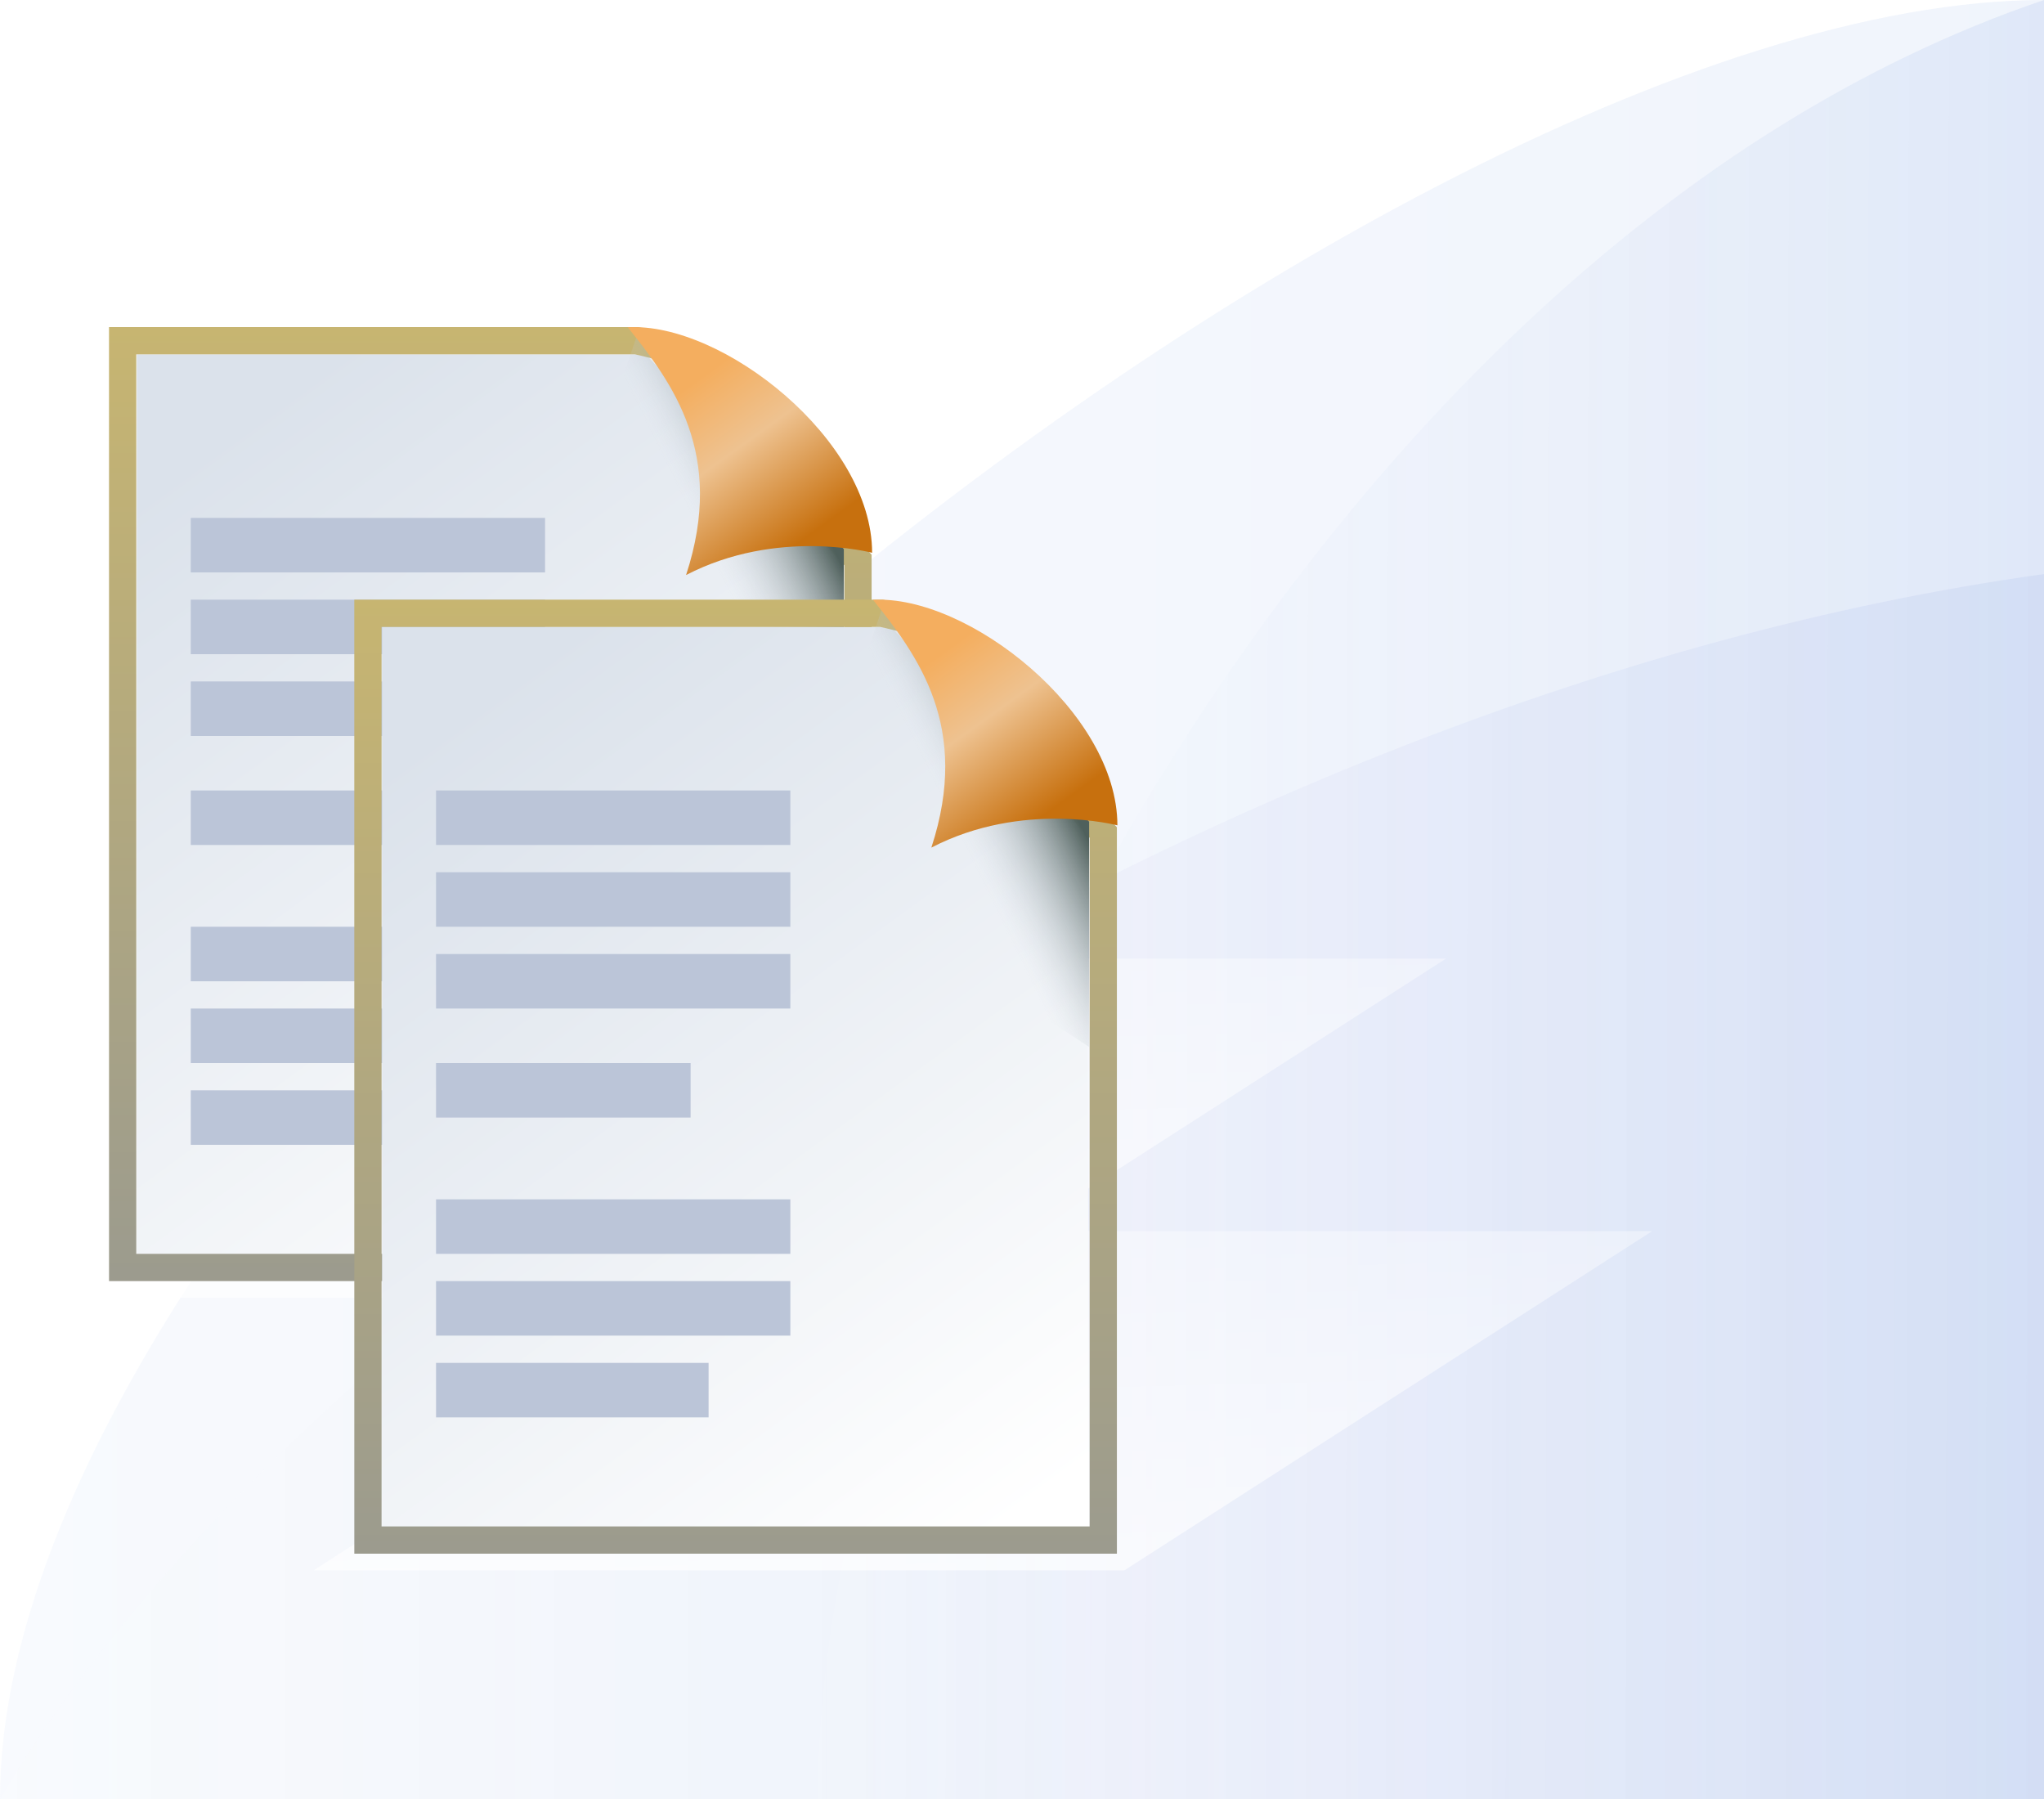 <?xml version="1.0" encoding="UTF-8" standalone="no"?>
<svg
   xmlns:dc="http://purl.org/dc/elements/1.1/"
   xmlns:cc="http://creativecommons.org/ns#"
   xmlns:rdf="http://www.w3.org/1999/02/22-rdf-syntax-ns#"
   xmlns:svg="http://www.w3.org/2000/svg"
   xmlns="http://www.w3.org/2000/svg"
   xmlns:xlink="http://www.w3.org/1999/xlink"
   xmlns:sodipodi="http://sodipodi.sourceforge.net/DTD/sodipodi-0.dtd"
   xmlns:inkscape="http://www.inkscape.org/namespaces/inkscape"
   inkscape:export-ydpi="90"
   inkscape:export-xdpi="90"
   inkscape:export-filename="/Users/d021678/git/eclipse.jdt.ui/org.eclipse.jdt.ui/icons/full/wizban/newclass_wiz2.png"
   sodipodi:docname="saveas_wiz.svg"
   inkscape:version="1.0rc1 (09960d6, 2020-04-09)"
   version="1.1"
   id="svg2"
   height="66"
   width="75">
  <defs
     id="defs4">
    <linearGradient
       id="linearGradient4541"
       inkscape:collect="always">
      <stop
         id="stop4543"
         offset="0"
         style="stop-color:#a1adb2;stop-opacity:1" />
      <stop
         id="stop4545"
         offset="1"
         style="stop-color:#000000;stop-opacity:0;" />
    </linearGradient>
    <linearGradient
       id="linearGradient4972"
       inkscape:collect="always">
      <stop
         id="stop4974"
         offset="0"
         style="stop-color:#ffffff;stop-opacity:1" />
      <stop
         id="stop4976"
         offset="1"
         style="stop-color:#f5f8fd;stop-opacity:1" />
    </linearGradient>
    <linearGradient
       id="linearGradient4964"
       inkscape:collect="always">
      <stop
         id="stop4966"
         offset="0"
         style="stop-color:#ffffff;stop-opacity:1" />
      <stop
         id="stop4968"
         offset="1"
         style="stop-color:#e8eefa;stop-opacity:1" />
    </linearGradient>
    <linearGradient
       id="linearGradient4956"
       inkscape:collect="always">
      <stop
         id="stop4958"
         offset="0"
         style="stop-color:#fcfdfe;stop-opacity:1" />
      <stop
         id="stop4960"
         offset="1"
         style="stop-color:#dee6f8;stop-opacity:1" />
    </linearGradient>
    <filter
       id="filter8854"
       inkscape:label="Drop Shadow"
       style="color-interpolation-filters:sRGB">
      <feFlood
         id="feFlood8856"
         result="flood"
         flood-color="rgb(244,248,254)"
         flood-opacity="0.933" />
      <feComposite
         id="feComposite8858"
         result="composite1"
         operator="in"
         in2="SourceGraphic"
         in="flood" />
      <feGaussianBlur
         id="feGaussianBlur8860"
         result="blur"
         stdDeviation="1.2"
         in="composite1" />
      <feOffset
         id="feOffset8862"
         result="offset"
         dy="3"
         dx="-1" />
      <feComposite
         id="feComposite8864"
         result="composite2"
         operator="over"
         in2="offset"
         in="SourceGraphic" />
    </filter>
    <linearGradient
       id="linearGradient6122">
      <stop
         id="stop6124"
         offset="0"
         style="stop-color:#c0c0c0;stop-opacity:1" />
      <stop
         style="stop-color:#adadad;stop-opacity:1"
         offset="0.5"
         id="stop6132" />
      <stop
         id="stop6126"
         offset="1"
         style="stop-color:#808080;stop-opacity:1" />
    </linearGradient>
    <linearGradient
       id="linearGradient7087">
      <stop
         id="stop7089"
         offset="0"
         style="stop-color:#17325d;stop-opacity:1;" />
      <stop
         style="stop-color:#b4d0e2;stop-opacity:1"
         offset="0.25"
         id="stop7091" />
      <stop
         style="stop-color:#b7d2e4;stop-opacity:1"
         offset="0.5"
         id="stop7093" />
      <stop
         id="stop7095"
         offset="0.75"
         style="stop-color:#acc9de;stop-opacity:1" />
      <stop
         id="stop7097"
         offset="1"
         style="stop-color:#3e72a7;stop-opacity:1" />
    </linearGradient>
    <mask
       maskUnits="userSpaceOnUse"
       id="mask7366">
      <path
         sodipodi:nodetypes="ccccccc"
         inkscape:connector-curvature="0"
         id="path7368"
         d="m -16.593,1040.862 9.99,0 0,10.002 -2.983,3.038 -5.966,0 c -0.53,-0.022 -1.041,-0.552 -1.041,-1.038 z"
         style="fill:#ffffff;fill-opacity:1;stroke:#ffffff;stroke-width:1;stroke-linecap:butt;stroke-linejoin:miter;stroke-miterlimit:4;stroke-opacity:1;stroke-dashoffset:0;display:inline" />
    </mask>
    <linearGradient
       id="linearGradient7584-5">
      <stop
         style="stop-color:#f9cd5f;stop-opacity:1"
         offset="0"
         id="stop7586-4" />
      <stop
         style="stop-color:#fbf0b4;stop-opacity:1"
         offset="1"
         id="stop7588-5" />
    </linearGradient>
    <linearGradient
       id="linearGradient7592-1">
      <stop
         style="stop-color:#bd8416;stop-opacity:1"
         offset="0"
         id="stop7594-6" />
      <stop
         style="stop-color:#a66b10;stop-opacity:1"
         offset="1"
         id="stop7596-9" />
    </linearGradient>
    <linearGradient
       id="linearGradient10798-1-9-3-7-6-6-6-2-6-7-98-9-4-1">
      <stop
         id="stop10800-5-2-1-8-20-4-0-2-1-9-0-0-1-1"
         offset="0"
         style="stop-color:#5aad60;stop-opacity:1;" />
      <stop
         style="stop-color:#5bb26a;stop-opacity:1;"
         offset="0.5"
         id="stop10806-6-8-5-3-9-2-2-7-0-4-2-7-8-9" />
      <stop
         id="stop10802-1-5-3-0-4-6-8-5-5-6-69-6-4-0"
         offset="1"
         style="stop-color:#a4c589;stop-opacity:1" />
    </linearGradient>
    <mask
       id="mask7366-4"
       maskUnits="userSpaceOnUse">
      <path
         style="fill:#ffffff;fill-opacity:1;stroke:#ffffff;stroke-width:1;stroke-linecap:butt;stroke-linejoin:miter;stroke-miterlimit:4;stroke-opacity:1;stroke-dashoffset:0;display:inline"
         d="m -16.593,1040.862 9.99,0 0,10.002 -2.983,3.038 -5.966,0 c -0.53,-0.022 -1.041,-0.552 -1.041,-1.038 z"
         id="path7368-2"
         inkscape:connector-curvature="0"
         sodipodi:nodetypes="ccccccc" />
    </mask>
    <linearGradient
       y2="1041.911"
       x2="4.778"
       y1="1039.812"
       x1="4.778"
       gradientTransform="translate(-20,0)"
       gradientUnits="userSpaceOnUse"
       id="linearGradient9331"
       xlink:href="#linearGradient7087"
       inkscape:collect="always" />
    <linearGradient
       inkscape:collect="always"
       xlink:href="#linearGradient7087"
       id="linearGradient9333"
       gradientUnits="userSpaceOnUse"
       gradientTransform="translate(-18,4.7e-5)"
       x1="4.778"
       y1="1039.812"
       x2="4.778"
       y2="1041.911" />
    <linearGradient
       inkscape:collect="always"
       xlink:href="#linearGradient7087"
       id="linearGradient9335"
       gradientUnits="userSpaceOnUse"
       gradientTransform="translate(-16,4.7e-5)"
       x1="4.778"
       y1="1039.812"
       x2="4.778"
       y2="1041.911" />
    <linearGradient
       inkscape:collect="always"
       xlink:href="#linearGradient7087"
       id="linearGradient9337"
       gradientUnits="userSpaceOnUse"
       gradientTransform="translate(-14,4.7e-5)"
       x1="4.778"
       y1="1039.812"
       x2="4.778"
       y2="1041.911" />
    <linearGradient
       inkscape:collect="always"
       xlink:href="#linearGradient7087"
       id="linearGradient9339"
       gradientUnits="userSpaceOnUse"
       gradientTransform="translate(-12,4.7e-5)"
       x1="4.778"
       y1="1039.812"
       x2="4.778"
       y2="1041.911" />
    <linearGradient
       inkscape:collect="always"
       xlink:href="#linearGradient4956"
       id="linearGradient68073"
       x1="88.22"
       y1="1042.797"
       x2="163.22"
       y2="1042.797"
       gradientUnits="userSpaceOnUse"
       gradientTransform="translate(-80,0)" />
    <linearGradient
       inkscape:collect="always"
       xlink:href="#linearGradient4964"
       id="linearGradient68075"
       x1="94.47"
       y1="1032.267"
       x2="163.22"
       y2="1032.267"
       gradientUnits="userSpaceOnUse"
       gradientTransform="translate(-80,0)" />
    <linearGradient
       inkscape:collect="always"
       xlink:href="#linearGradient4972"
       id="linearGradient68077"
       x1="88.22"
       y1="1032.267"
       x2="152.722"
       y2="1032.267"
       gradientUnits="userSpaceOnUse"
       gradientTransform="translate(-80,0)" />
    <filter
       style="color-interpolation-filters:sRGB"
       inkscape:label="Drop Shadow"
       id="filter8854-9">
      <feFlood
         flood-opacity="0.933"
         flood-color="rgb(244,248,254)"
         result="flood"
         id="feFlood8856-0" />
      <feComposite
         in="flood"
         in2="SourceGraphic"
         operator="in"
         result="composite1"
         id="feComposite8858-2" />
      <feGaussianBlur
         in="composite1"
         stdDeviation="1.2"
         result="blur"
         id="feGaussianBlur8860-3" />
      <feOffset
         dx="-1"
         dy="3"
         result="offset"
         id="feOffset8862-2" />
      <feComposite
         in="SourceGraphic"
         in2="offset"
         operator="over"
         result="composite2"
         id="feComposite8864-3" />
    </filter>
    <linearGradient
       id="linearGradient10798-1-9-3-7-6-8-9-0-9-1">
      <stop
         style="stop-color:#7564b1;stop-opacity:1"
         offset="0"
         id="stop10800-5-2-1-8-20-6-4-9-8-2" />
      <stop
         id="stop10806-6-8-5-3-9-24-8-4-3-2"
         offset="0.5"
         style="stop-color:#5d4aa1;stop-opacity:1" />
      <stop
         style="stop-color:#9283c3;stop-opacity:1"
         offset="1"
         id="stop10802-1-5-3-0-4-8-4-2-9-2" />
    </linearGradient>
    <linearGradient
       id="linearGradient7540-2-3-8-7">
      <stop
         style="stop-color:#ffffff;stop-opacity:0.502"
         offset="0"
         id="stop7542-8-7-5-3" />
      <stop
         id="stop7544-8-2-0-5"
         offset="0.476"
         style="stop-color:#ffffff;stop-opacity:1" />
      <stop
         id="stop7546-1-7-9-5"
         offset="0.5"
         style="stop-color:#ffffff;stop-opacity:0" />
      <stop
         style="stop-color:#ffffff;stop-opacity:0;"
         offset="1"
         id="stop7548-98-9-2-4" />
    </linearGradient>
    <linearGradient
       id="linearGradient7272-66-4-5-5-5-8"
       inkscape:collect="always">
      <stop
         id="stop7274-6-0-1-7-4-7"
         offset="0"
         style="stop-color:#8f6c10;stop-opacity:1" />
      <stop
         id="stop7276-66-6-3-9-1-4"
         offset="1"
         style="stop-color:#c9a645;stop-opacity:1" />
    </linearGradient>
    <linearGradient
       inkscape:collect="always"
       xlink:href="#linearGradient7540-2-3-8-7"
       id="linearGradient10540"
       gradientUnits="userSpaceOnUse"
       x1="-22.454"
       y1="1030.341"
       x2="-10.16"
       y2="1030.341" />
    <linearGradient
       inkscape:collect="always"
       xlink:href="#linearGradient7540-2-3-8-7"
       id="linearGradient10542"
       gradientUnits="userSpaceOnUse"
       gradientTransform="matrix(0,1,-1,0,1014.034,1046.648)"
       x1="-22.454"
       y1="1030.341"
       x2="-10.16"
       y2="1030.341" />
    <linearGradient
       inkscape:collect="always"
       xlink:href="#linearGradient7272-66-4-5-5-5-8"
       id="linearGradient10544"
       gradientUnits="userSpaceOnUse"
       gradientTransform="matrix(0.956,0,0,0.956,-0.72,45.488)"
       x1="-15.946"
       y1="1037.466"
       x2="-15.946"
       y2="1023.257" />
    <mask
       maskUnits="userSpaceOnUse"
       id="mask10620">
      <path
         sodipodi:type="arc"
         style="font-size:13.589px;font-style:normal;font-weight:normal;line-height:125%;letter-spacing:0px;word-spacing:0px;fill:#ffffff;fill-opacity:1;stroke:#ffffff;stroke-width:2.166;stroke-linecap:round;stroke-linejoin:round;stroke-miterlimit:4;stroke-opacity:1;stroke-dasharray:none;stroke-dashoffset:0;display:inline;font-family:Sans"
         id="path10622"
         sodipodi:cx="388.125"
         sodipodi:cy="468.23718"
         sodipodi:rx="10.625"
         sodipodi:ry="10.625"
         d="m 398.75,468.237 a 10.625,10.625 0 1 1 -21.25,0 10.625,10.625 0 1 1 21.25,0 z"
         transform="matrix(0.555,0,0,0.555,-206.96,787.087)" />
    </mask>
    <linearGradient
       id="linearGradient4528-9-5-7-9-7-3">
      <stop
         style="stop-color:#e0c576;stop-opacity:1;"
         offset="0"
         id="stop4530-0-5-0-5-8-4" />
      <stop
         style="stop-color:#9e7916;stop-opacity:1"
         offset="1"
         id="stop4532-7-9-3-3-6-1" />
    </linearGradient>
    <linearGradient
       id="linearGradient6281-8-0-1-6-6-4-2-8-0">
      <stop
         id="stop6283-0-2-2-1-2-0-1-6-0"
         offset="0"
         style="stop-color:#f7f9fb;stop-opacity:1" />
      <stop
         id="stop6285-5-0-9-7-6-9-9-1-9"
         offset="1"
         style="stop-color:#ffd680;stop-opacity:1" />
    </linearGradient>
    <linearGradient
       gradientTransform="translate(-88.22,-999.267)"
       gradientUnits="userSpaceOnUse"
       y2="1032.267"
       x2="163.22"
       y1="1032.267"
       x1="88.22"
       id="linearGradient4978"
       xlink:href="#linearGradient4972-7"
       inkscape:collect="always" />
    <linearGradient
       id="linearGradient4972-7"
       inkscape:collect="always">
      <stop
         id="stop4974-8"
         offset="0"
         style="stop-color:#b8ccf1;stop-opacity:0.102" />
      <stop
         id="stop4976-1"
         offset="1"
         style="stop-color:#6e97e2;stop-opacity:0.102" />
    </linearGradient>
    <linearGradient
       gradientTransform="translate(-88.22,-999.267)"
       gradientUnits="userSpaceOnUse"
       y2="1032.267"
       x2="163.22"
       y1="1032.184"
       x1="118.386"
       id="linearGradient4970"
       xlink:href="#linearGradient4964-3"
       inkscape:collect="always" />
    <linearGradient
       id="linearGradient4964-3"
       inkscape:collect="always">
      <stop
         id="stop4966-1"
         offset="0"
         style="stop-color:#ffffff;stop-opacity:0.349" />
      <stop
         id="stop4968-1"
         offset="1"
         style="stop-color:#91ade6;stop-opacity:1" />
    </linearGradient>
    <linearGradient
       gradientTransform="translate(-88.22,-999.267)"
       gradientUnits="userSpaceOnUse"
       y2="1042.797"
       x2="163.22"
       y1="1042.797"
       x1="88.22"
       id="linearGradient4962"
       xlink:href="#linearGradient4956-2"
       inkscape:collect="always" />
    <linearGradient
       id="linearGradient4956-2"
       inkscape:collect="always">
      <stop
         id="stop4958-5"
         offset="0"
         style="stop-color:#fcfdfe;stop-opacity:0.256" />
      <stop
         id="stop4960-6"
         offset="1"
         style="stop-color:#98aae7;stop-opacity:0.404" />
    </linearGradient>
    <linearGradient
       id="linearGradient3827">
      <stop
         style="stop-color:#ffffff;stop-opacity:0;"
         offset="0"
         id="stop3829" />
      <stop
         id="stop3835"
         offset="0.601"
         style="stop-color:#ffffff;stop-opacity:1;" />
      <stop
         style="stop-color:#ffffff;stop-opacity:0;"
         offset="1"
         id="stop3831" />
    </linearGradient>
    <linearGradient
       id="linearGradient10798-1-9-3-7-6-8-9-0-9-1-0">
      <stop
         style="stop-color:#f3faed;stop-opacity:1"
         offset="0"
         id="stop10800-5-2-1-8-20-6-4-9-8-2-9" />
      <stop
         id="stop10806-6-8-5-3-9-24-8-4-3-2-4"
         offset="0.659"
         style="stop-color:#e7f4da;stop-opacity:1" />
      <stop
         style="stop-color:#67bf1f;stop-opacity:1"
         offset="1"
         id="stop10802-1-5-3-0-4-8-4-2-9-2-5" />
    </linearGradient>
    <linearGradient
       gradientTransform="matrix(0,1,-1,0,1034.362,967.361)"
       gradientUnits="userSpaceOnUse"
       y2="1008.362"
       x2="60"
       y1="1007.862"
       x1="41"
       id="linearGradient5885"
       xlink:href="#linearGradient4541"
       inkscape:collect="always" />
    <linearGradient
       id="linearGradient11146-4-4-4-6-2">
      <stop
         style="stop-color:#faefba;stop-opacity:1"
         offset="0"
         id="stop11150-4-72-3-9-7" />
      <stop
         id="stop11152-9-0-7-3-8"
         offset="1"
         style="stop-color:#9e6542;stop-opacity:1" />
    </linearGradient>
    <linearGradient
       id="linearGradient10507">
      <stop
         id="stop10509"
         offset="0"
         style="stop-color:#5f392d;stop-opacity:1" />
      <stop
         style="stop-color:#9e7058;stop-opacity:1"
         offset="0.182"
         id="stop10511" />
      <stop
         style="stop-color:#794f40;stop-opacity:1"
         offset="0.364"
         id="stop10513" />
      <stop
         style="stop-color:#794f40;stop-opacity:1"
         offset="0.5"
         id="stop10515" />
      <stop
         style="stop-color:#794f40;stop-opacity:1"
         offset="0.636"
         id="stop10517" />
      <stop
         id="stop10519"
         offset="0.818"
         style="stop-color:#9e7058;stop-opacity:1" />
      <stop
         id="stop10522"
         offset="1"
         style="stop-color:#5f392d;stop-opacity:1" />
    </linearGradient>
    <linearGradient
       gradientTransform="matrix(1,0,-0.728,1,733.403,2)"
       gradientUnits="userSpaceOnUse"
       y2="1006.362"
       x2="61.727"
       y1="1039.362"
       x1="63.735"
       id="linearGradient4462"
       xlink:href="#linearGradient4456"
       inkscape:collect="always" />
    <linearGradient
       id="linearGradient4456"
       inkscape:collect="always">
      <stop
         id="stop4458"
         offset="0"
         style="stop-color:#ffffff;stop-opacity:0.659" />
      <stop
         id="stop4460"
         offset="1"
         style="stop-color:#ffffff;stop-opacity:0.369" />
    </linearGradient>
    <filter
       height="1.218"
       y="-0.109"
       width="1.126"
       x="-0.063"
       id="filter4606"
       style="color-interpolation-filters:sRGB"
       inkscape:collect="always">
      <feGaussianBlur
         id="feGaussianBlur4608"
         stdDeviation="1.541"
         inkscape:collect="always" />
    </filter>
    <linearGradient
       id="linearGradient11146-4-4-4-6-2-8">
      <stop
         style="stop-color:#faefba;stop-opacity:1"
         offset="0"
         id="stop11150-4-72-3-9-7-2" />
      <stop
         id="stop11152-9-0-7-3-8-0"
         offset="1"
         style="stop-color:#ad6e48;stop-opacity:1" />
    </linearGradient>
    <linearGradient
       id="linearGradient4368">
      <stop
         style="stop-color:#9c7561;stop-opacity:1"
         offset="0"
         id="stop4370" />
      <stop
         id="stop4372"
         offset="0.182"
         style="stop-color:#966d59;stop-opacity:1" />
      <stop
         id="stop4374"
         offset="0.364"
         style="stop-color:#8c6250;stop-opacity:1" />
      <stop
         id="stop4376"
         offset="0.5"
         style="stop-color:#794f40;stop-opacity:1" />
      <stop
         id="stop4378"
         offset="0.636"
         style="stop-color:#8c6250;stop-opacity:1" />
      <stop
         style="stop-color:#966d59;stop-opacity:1"
         offset="0.818"
         id="stop4380" />
      <stop
         style="stop-color:#99705c;stop-opacity:1"
         offset="1"
         id="stop4382" />
    </linearGradient>
    <linearGradient
       gradientTransform="matrix(1.441,0,0,1.385,-50.426,-404.381)"
       gradientUnits="userSpaceOnUse"
       y2="1025.267"
       x2="62.22"
       y1="1021.267"
       x1="59.22"
       id="linearGradient4264"
       xlink:href="#linearGradient4258"
       inkscape:collect="always" />
    <linearGradient
       id="linearGradient4258"
       inkscape:collect="always">
      <stop
         id="stop4260"
         offset="0"
         style="stop-color:#f4ae5f;stop-opacity:1;" />
      <stop
         style="stop-color:#eec290;stop-opacity:1"
         offset="0.415"
         id="stop4266" />
      <stop
         id="stop4262"
         offset="1"
         style="stop-color:#c7700e;stop-opacity:1" />
    </linearGradient>
    <linearGradient
       y2="1023.162"
       x2="47.43"
       y1="1020.899"
       x1="52.166"
       gradientTransform="matrix(0.801,0,0,0.788,-2.238,211.92)"
       gradientUnits="userSpaceOnUse"
       id="linearGradient4240"
       xlink:href="#linearGradient6411"
       inkscape:collect="always" />
    <linearGradient
       id="linearGradient6411"
       inkscape:collect="always">
      <stop
         id="stop6413"
         offset="0"
         style="stop-color:#4f605c;stop-opacity:1" />
      <stop
         id="stop6415"
         offset="1"
         style="stop-color:#dbe2eb;stop-opacity:0" />
    </linearGradient>
    <linearGradient
       y2="1052.323"
       x2="10.545"
       y1="1038.578"
       x1="10.545"
       gradientTransform="matrix(2.689,0,0,2.649,-1.284,-1742.922)"
       gradientUnits="userSpaceOnUse"
       id="linearGradient4238"
       xlink:href="#linearGradient4902"
       inkscape:collect="always" />
    <linearGradient
       inkscape:collect="always"
       id="linearGradient4902">
      <stop
         style="stop-color:#c7b571;stop-opacity:1;"
         offset="0"
         id="stop4904" />
      <stop
         style="stop-color:#9a9a8f;stop-opacity:1"
         offset="1"
         id="stop4906" />
    </linearGradient>
    <linearGradient
       gradientTransform="matrix(0.759,0,0,0.754,-0.168,247.866)"
       gradientUnits="userSpaceOnUse"
       y2="1014.139"
       x2="22.53"
       y1="1052.448"
       x1="50.703"
       id="linearGradient6375-6"
       xlink:href="#linearGradient4994"
       inkscape:collect="always" />
    <linearGradient
       inkscape:collect="always"
       id="linearGradient4994">
      <stop
         style="stop-color:#ffffff;stop-opacity:1"
         offset="0"
         id="stop4996" />
      <stop
         style="stop-color:#dbe2eb;stop-opacity:1"
         offset="1"
         id="stop4998" />
    </linearGradient>
    <linearGradient
       y2="1014.139"
       x2="22.53"
       y1="1052.448"
       x1="50.703"
       gradientTransform="matrix(0.759,0,0,0.754,-0.168,247.866)"
       gradientUnits="userSpaceOnUse"
       id="linearGradient4923"
       xlink:href="#linearGradient4994"
       inkscape:collect="always" />
    <linearGradient
       y2="1052.323"
       x2="10.545"
       y1="1038.578"
       x1="10.545"
       gradientTransform="matrix(2.689,0,0,2.649,-1.284,-1742.922)"
       gradientUnits="userSpaceOnUse"
       id="linearGradient4925"
       xlink:href="#linearGradient4902"
       inkscape:collect="always" />
    <linearGradient
       y2="1023.162"
       x2="47.43"
       y1="1020.899"
       x1="52.166"
       gradientTransform="matrix(0.801,0,0,0.788,-2.238,211.92)"
       gradientUnits="userSpaceOnUse"
       id="linearGradient4927"
       xlink:href="#linearGradient6411"
       inkscape:collect="always" />
    <linearGradient
       y2="1025.267"
       x2="62.22"
       y1="1021.267"
       x1="59.22"
       gradientTransform="matrix(1.441,0,0,1.385,-50.426,-404.381)"
       gradientUnits="userSpaceOnUse"
       id="linearGradient4929"
       xlink:href="#linearGradient4258"
       inkscape:collect="always" />
    <filter
       height="1.218"
       y="-0.109"
       width="1.126"
       x="-0.063"
       id="filter4606-5"
       style="color-interpolation-filters:sRGB"
       inkscape:collect="always">
      <feGaussianBlur
         id="feGaussianBlur4608-0"
         stdDeviation="1.541"
         inkscape:collect="always" />
    </filter>
    <linearGradient
       y2="1006.362"
       x2="61.727"
       y1="1039.362"
       x1="63.735"
       gradientTransform="matrix(1,0,-0.728,1,733.403,2)"
       gradientUnits="userSpaceOnUse"
       id="linearGradient4345"
       xlink:href="#linearGradient4456"
       inkscape:collect="always" />
  </defs>
  <sodipodi:namedview
     inkscape:document-rotation="0"
     inkscape:bbox-nodes="true"
     inkscape:snap-bbox="true"
     inkscape:snap-global="true"
     inkscape:guide-bbox="true"
     showguides="true"
     inkscape:window-maximized="1"
     inkscape:window-y="23"
     inkscape:window-x="0"
     inkscape:window-height="1035"
     inkscape:window-width="1920"
     showgrid="true"
     inkscape:current-layer="layer3"
     inkscape:document-units="px"
     inkscape:cy="33"
     inkscape:cx="74"
     inkscape:zoom="9.0789474"
     inkscape:pageshadow="2"
     inkscape:pageopacity="0"
     borderopacity="1.0"
     bordercolor="#666666"
     pagecolor="#bcbcbc"
     id="base">
    <inkscape:grid
       snapvisiblegridlinesonly="true"
       enabled="true"
       visible="true"
       empspacing="5"
       id="grid4112"
       type="xygrid" />
  </sodipodi:namedview>
  <g
     sodipodi:insensitive="true"
     style="display:inline"
     inkscape:label="Background"
     id="layer2"
     inkscape:groupmode="layer">
    <path
       style="display:inline;fill:url(#linearGradient4978);fill-opacity:1;stroke:none"
       d="M 75,0 75,66 1e-6,66 C 1e-6,41.205 50.01,0 75,0 Z"
       id="rect4113-1"
       inkscape:connector-curvature="0"
       sodipodi:nodetypes="cccc" />
    <path
       style="display:inline;opacity:0.404;fill:url(#linearGradient4962);fill-opacity:1;stroke:none"
       d="M 75,21.061 75,66 1e-6,66 C 10.625,47.804 43.51,25.436 75,21.061 Z"
       id="rect4113-1-0"
       inkscape:connector-curvature="0"
       sodipodi:nodetypes="cccc" />
    <g
       transform="matrix(0.279,0,0,0.279,-14.618,-107.529)"
       style="display:inline"
       id="g11331-3-1-1-7">
      <g
         id="g13408-8-2"
         style="fill:#737986;fill-opacity:1;stroke:#595e68;stroke-opacity:1" />
    </g>
    <path
       style="display:inline;opacity:0.184;fill:url(#linearGradient4970);fill-opacity:1;stroke:none"
       d="M 75,4.0000001e-7 75,66 30,66 C 30,46.154 47.709,9.25 75,4e-7 Z"
       id="rect4113-1-7"
       inkscape:connector-curvature="0"
       sodipodi:nodetypes="cccc" />
  </g>
  <g
     style="display:inline"
     inkscape:label="old"
     id="layer3"
     inkscape:groupmode="layer" />
  <g
     transform="translate(0,-986.362)"
     style="display:inline"
     id="layer1"
     inkscape:groupmode="layer"
     inkscape:label="Foreground">
    <path
       inkscape:transform-center-y="0.53407962"
       inkscape:transform-center-x="3.2475175"
       transform="matrix(0.875,0,0.067,0.366,-85.31,652.836)"
       inkscape:connector-curvature="0"
       id="rect10961-8-3-6-1-6"
       d="m 47,1007.362 -12.319,16.933 -12.416,17.067 16.933,0 17.067,0 12.416,-17.067 0.097,-0.133 12.222,-16.8 -17.067,0 -16.933,0 z"
       style="font-style:normal;font-weight:normal;font-size:13.589px;line-height:125%;font-family:Sans;letter-spacing:0px;word-spacing:0px;display:inline;fill:url(#linearGradient4345);fill-opacity:1;stroke:none;stroke-width:2;stroke-linecap:round;stroke-linejoin:round;stroke-miterlimit:4;stroke-dasharray:none;stroke-dashoffset:0;stroke-opacity:1;filter:url(#filter4606-5)" />
    <g
       id="g4828-8"
       style="display:inline"
       transform="translate(-9,-10)">
      <path
         sodipodi:nodetypes="cccccc"
         inkscape:connector-curvature="0"
         id="rect4001-3-4-6"
         d="m 14.019,1009.362 18.679,0 7.194,7.799 0.07,25.219 -25.943,0 z"
         style="display:inline;opacity:1;fill:url(#linearGradient4923);fill-opacity:1;stroke:none" />
      <path
         sodipodi:nodetypes="ccscccc"
         inkscape:connector-curvature="0"
         id="rect4001-1-0"
         d="m 13.5,1008.862 18.852,0 c 0,0 5.668,1.112 4.231,3.675 -0.045,0.081 3.899,4.37 3.899,4.37 l 0,25.955 -26.981,0 z"
         style="display:inline;fill:none;stroke:url(#linearGradient4925);stroke-width:1;stroke-linecap:butt;stroke-linejoin:miter;stroke-miterlimit:4;stroke-dashoffset:0;stroke-opacity:1" />
      <path
         sodipodi:nodetypes="cccccc"
         inkscape:connector-curvature="0"
         id="rect4001-3-9-0-7"
         d="m 32.408,1008.558 7.554,7.949 0,8.261 -11.086,-7.226 c 1.454,-2.898 2.507,-5.925 3.532,-8.984 z"
         style="display:inline;fill:url(#linearGradient4927);fill-opacity:1;stroke:none" />
      <path
         sodipodi:nodetypes="cccc"
         id="path5675-4-1"
         d="m 32.035,1008.369 c 1.63,2.036 3.596,4.64 2.139,9.089 3.352,-1.738 6.826,-0.816 6.826,-0.816 0,-4.154 -5.501,-8.469 -8.965,-8.273 z"
         style="display:inline;fill:url(#linearGradient4929);fill-opacity:1;fill-rule:evenodd;stroke:none;stroke-width:1px;stroke-linecap:butt;stroke-linejoin:miter;stroke-opacity:1"
         inkscape:connector-curvature="0" />
      <path
         style="display:inline;fill:none;fill-rule:evenodd;stroke:#bbc5d8;stroke-width:2;stroke-linecap:butt;stroke-linejoin:miter;stroke-miterlimit:4;stroke-dasharray:none;stroke-opacity:1"
         d="m 16,1016.362 13,0"
         id="path4696-0-6"
         inkscape:connector-curvature="0" />
      <path
         style="display:inline;fill:none;fill-rule:evenodd;stroke:#bbc5d8;stroke-width:2;stroke-linecap:butt;stroke-linejoin:miter;stroke-miterlimit:4;stroke-dasharray:none;stroke-opacity:1"
         d="m 16,1031.362 13,0"
         id="path4696-9-82"
         inkscape:connector-curvature="0" />
      <path
         style="display:inline;fill:none;fill-rule:evenodd;stroke:#bbc5d8;stroke-width:2;stroke-linecap:butt;stroke-linejoin:miter;stroke-miterlimit:4;stroke-dasharray:none;stroke-opacity:1"
         d="m 16,1019.362 13,0"
         id="path4696-0-2-6"
         inkscape:connector-curvature="0" />
      <path
         style="display:inline;fill:none;fill-rule:evenodd;stroke:#bbc5d8;stroke-width:2;stroke-linecap:butt;stroke-linejoin:miter;stroke-miterlimit:4;stroke-dasharray:none;stroke-opacity:1"
         d="m 16,1022.362 13,0"
         id="path4696-0-3-4"
         inkscape:connector-curvature="0" />
      <path
         style="display:inline;fill:none;fill-rule:evenodd;stroke:#bbc5d8;stroke-width:2;stroke-linecap:butt;stroke-linejoin:miter;stroke-miterlimit:4;stroke-dasharray:none;stroke-opacity:1"
         d="m 16,1026.362 9.34,0"
         id="path4696-0-8-1"
         inkscape:connector-curvature="0" />
      <path
         style="display:inline;fill:none;fill-rule:evenodd;stroke:#bbc5d8;stroke-width:2;stroke-linecap:butt;stroke-linejoin:miter;stroke-miterlimit:4;stroke-dasharray:none;stroke-opacity:1"
         d="m 16,1034.362 13,0"
         id="path4696-9-9-6"
         inkscape:connector-curvature="0" />
      <path
         style="display:inline;fill:none;fill-rule:evenodd;stroke:#bbc5d8;stroke-width:2;stroke-linecap:butt;stroke-linejoin:miter;stroke-miterlimit:4;stroke-dasharray:none;stroke-opacity:1"
         d="m 16,1037.362 10,0"
         id="path4696-9-8-6"
         inkscape:connector-curvature="0" />
    </g>
    <path
       inkscape:transform-center-y="0.53407962"
       inkscape:transform-center-x="3.2475175"
       transform="matrix(0.875,0,0.067,0.366,-77.748,662.836)"
       inkscape:connector-curvature="0"
       id="rect10961-8-3-6-1"
       d="m 47,1007.362 -12.319,16.933 -12.416,17.067 16.933,0 17.067,0 12.416,-17.067 0.097,-0.133 12.222,-16.8 -17.067,0 -16.933,0 z"
       style="font-style:normal;font-weight:normal;font-size:13.589px;line-height:125%;font-family:Sans;letter-spacing:0px;word-spacing:0px;display:inline;fill:url(#linearGradient4462);fill-opacity:1;stroke:none;stroke-width:2;stroke-linecap:round;stroke-linejoin:round;stroke-miterlimit:4;stroke-dasharray:none;stroke-dashoffset:0;stroke-opacity:1;filter:url(#filter4606)" />
    <g
       id="g4828">
      <path
         sodipodi:nodetypes="cccccc"
         inkscape:connector-curvature="0"
         id="rect4001-3-4"
         d="m 14.019,1009.362 18.679,0 7.194,7.799 0.07,25.219 -25.943,0 z"
         style="display:inline;opacity:1;fill:url(#linearGradient6375-6);fill-opacity:1;stroke:none" />
      <path
         sodipodi:nodetypes="ccscccc"
         inkscape:connector-curvature="0"
         id="rect4001-1"
         d="m 13.5,1008.862 18.852,0 c 0,0 5.668,1.112 4.231,3.675 -0.045,0.081 3.899,4.37 3.899,4.37 l 0,25.955 -26.981,0 z"
         style="display:inline;fill:none;stroke:url(#linearGradient4238);stroke-width:1;stroke-linecap:butt;stroke-linejoin:miter;stroke-miterlimit:4;stroke-dashoffset:0;stroke-opacity:1" />
      <path
         sodipodi:nodetypes="cccccc"
         inkscape:connector-curvature="0"
         id="rect4001-3-9-0"
         d="m 32.408,1008.558 7.554,7.949 0,8.261 -11.086,-7.226 c 1.454,-2.898 2.507,-5.925 3.532,-8.984 z"
         style="display:inline;fill:url(#linearGradient4240);fill-opacity:1;stroke:none" />
      <path
         sodipodi:nodetypes="cccc"
         id="path5675-4"
         d="m 32.035,1008.369 c 1.63,2.036 3.596,4.64 2.139,9.089 3.352,-1.738 6.826,-0.816 6.826,-0.816 0,-4.154 -5.501,-8.469 -8.965,-8.273 z"
         style="display:inline;fill:url(#linearGradient4264);fill-opacity:1;fill-rule:evenodd;stroke:none;stroke-width:1px;stroke-linecap:butt;stroke-linejoin:miter;stroke-opacity:1"
         inkscape:connector-curvature="0" />
      <path
         style="display:inline;fill:none;fill-rule:evenodd;stroke:#bbc5d8;stroke-width:2;stroke-linecap:butt;stroke-linejoin:miter;stroke-miterlimit:4;stroke-dasharray:none;stroke-opacity:1"
         d="m 16,1016.362 13,0"
         id="path4696-0"
         inkscape:connector-curvature="0" />
      <path
         style="display:inline;fill:none;fill-rule:evenodd;stroke:#bbc5d8;stroke-width:2;stroke-linecap:butt;stroke-linejoin:miter;stroke-miterlimit:4;stroke-dasharray:none;stroke-opacity:1"
         d="m 16,1031.362 13,0"
         id="path4696-9"
         inkscape:connector-curvature="0" />
      <path
         style="display:inline;fill:none;fill-rule:evenodd;stroke:#bbc5d8;stroke-width:2;stroke-linecap:butt;stroke-linejoin:miter;stroke-miterlimit:4;stroke-dasharray:none;stroke-opacity:1"
         d="m 16,1019.362 13,0"
         id="path4696-0-2"
         inkscape:connector-curvature="0" />
      <path
         style="display:inline;fill:none;fill-rule:evenodd;stroke:#bbc5d8;stroke-width:2;stroke-linecap:butt;stroke-linejoin:miter;stroke-miterlimit:4;stroke-dasharray:none;stroke-opacity:1"
         d="m 16,1022.362 13,0"
         id="path4696-0-3"
         inkscape:connector-curvature="0" />
      <path
         style="display:inline;fill:none;fill-rule:evenodd;stroke:#bbc5d8;stroke-width:2;stroke-linecap:butt;stroke-linejoin:miter;stroke-miterlimit:4;stroke-dasharray:none;stroke-opacity:1"
         d="m 16,1026.362 9.34,0"
         id="path4696-0-8"
         inkscape:connector-curvature="0" />
      <path
         style="display:inline;fill:none;fill-rule:evenodd;stroke:#bbc5d8;stroke-width:2;stroke-linecap:butt;stroke-linejoin:miter;stroke-miterlimit:4;stroke-dasharray:none;stroke-opacity:1"
         d="m 16,1034.362 13,0"
         id="path4696-9-9"
         inkscape:connector-curvature="0" />
      <path
         style="display:inline;fill:none;fill-rule:evenodd;stroke:#bbc5d8;stroke-width:2;stroke-linecap:butt;stroke-linejoin:miter;stroke-miterlimit:4;stroke-dasharray:none;stroke-opacity:1"
         d="m 16,1037.362 10,0"
         id="path4696-9-8"
         inkscape:connector-curvature="0" />
    </g>
  </g>
</svg>
